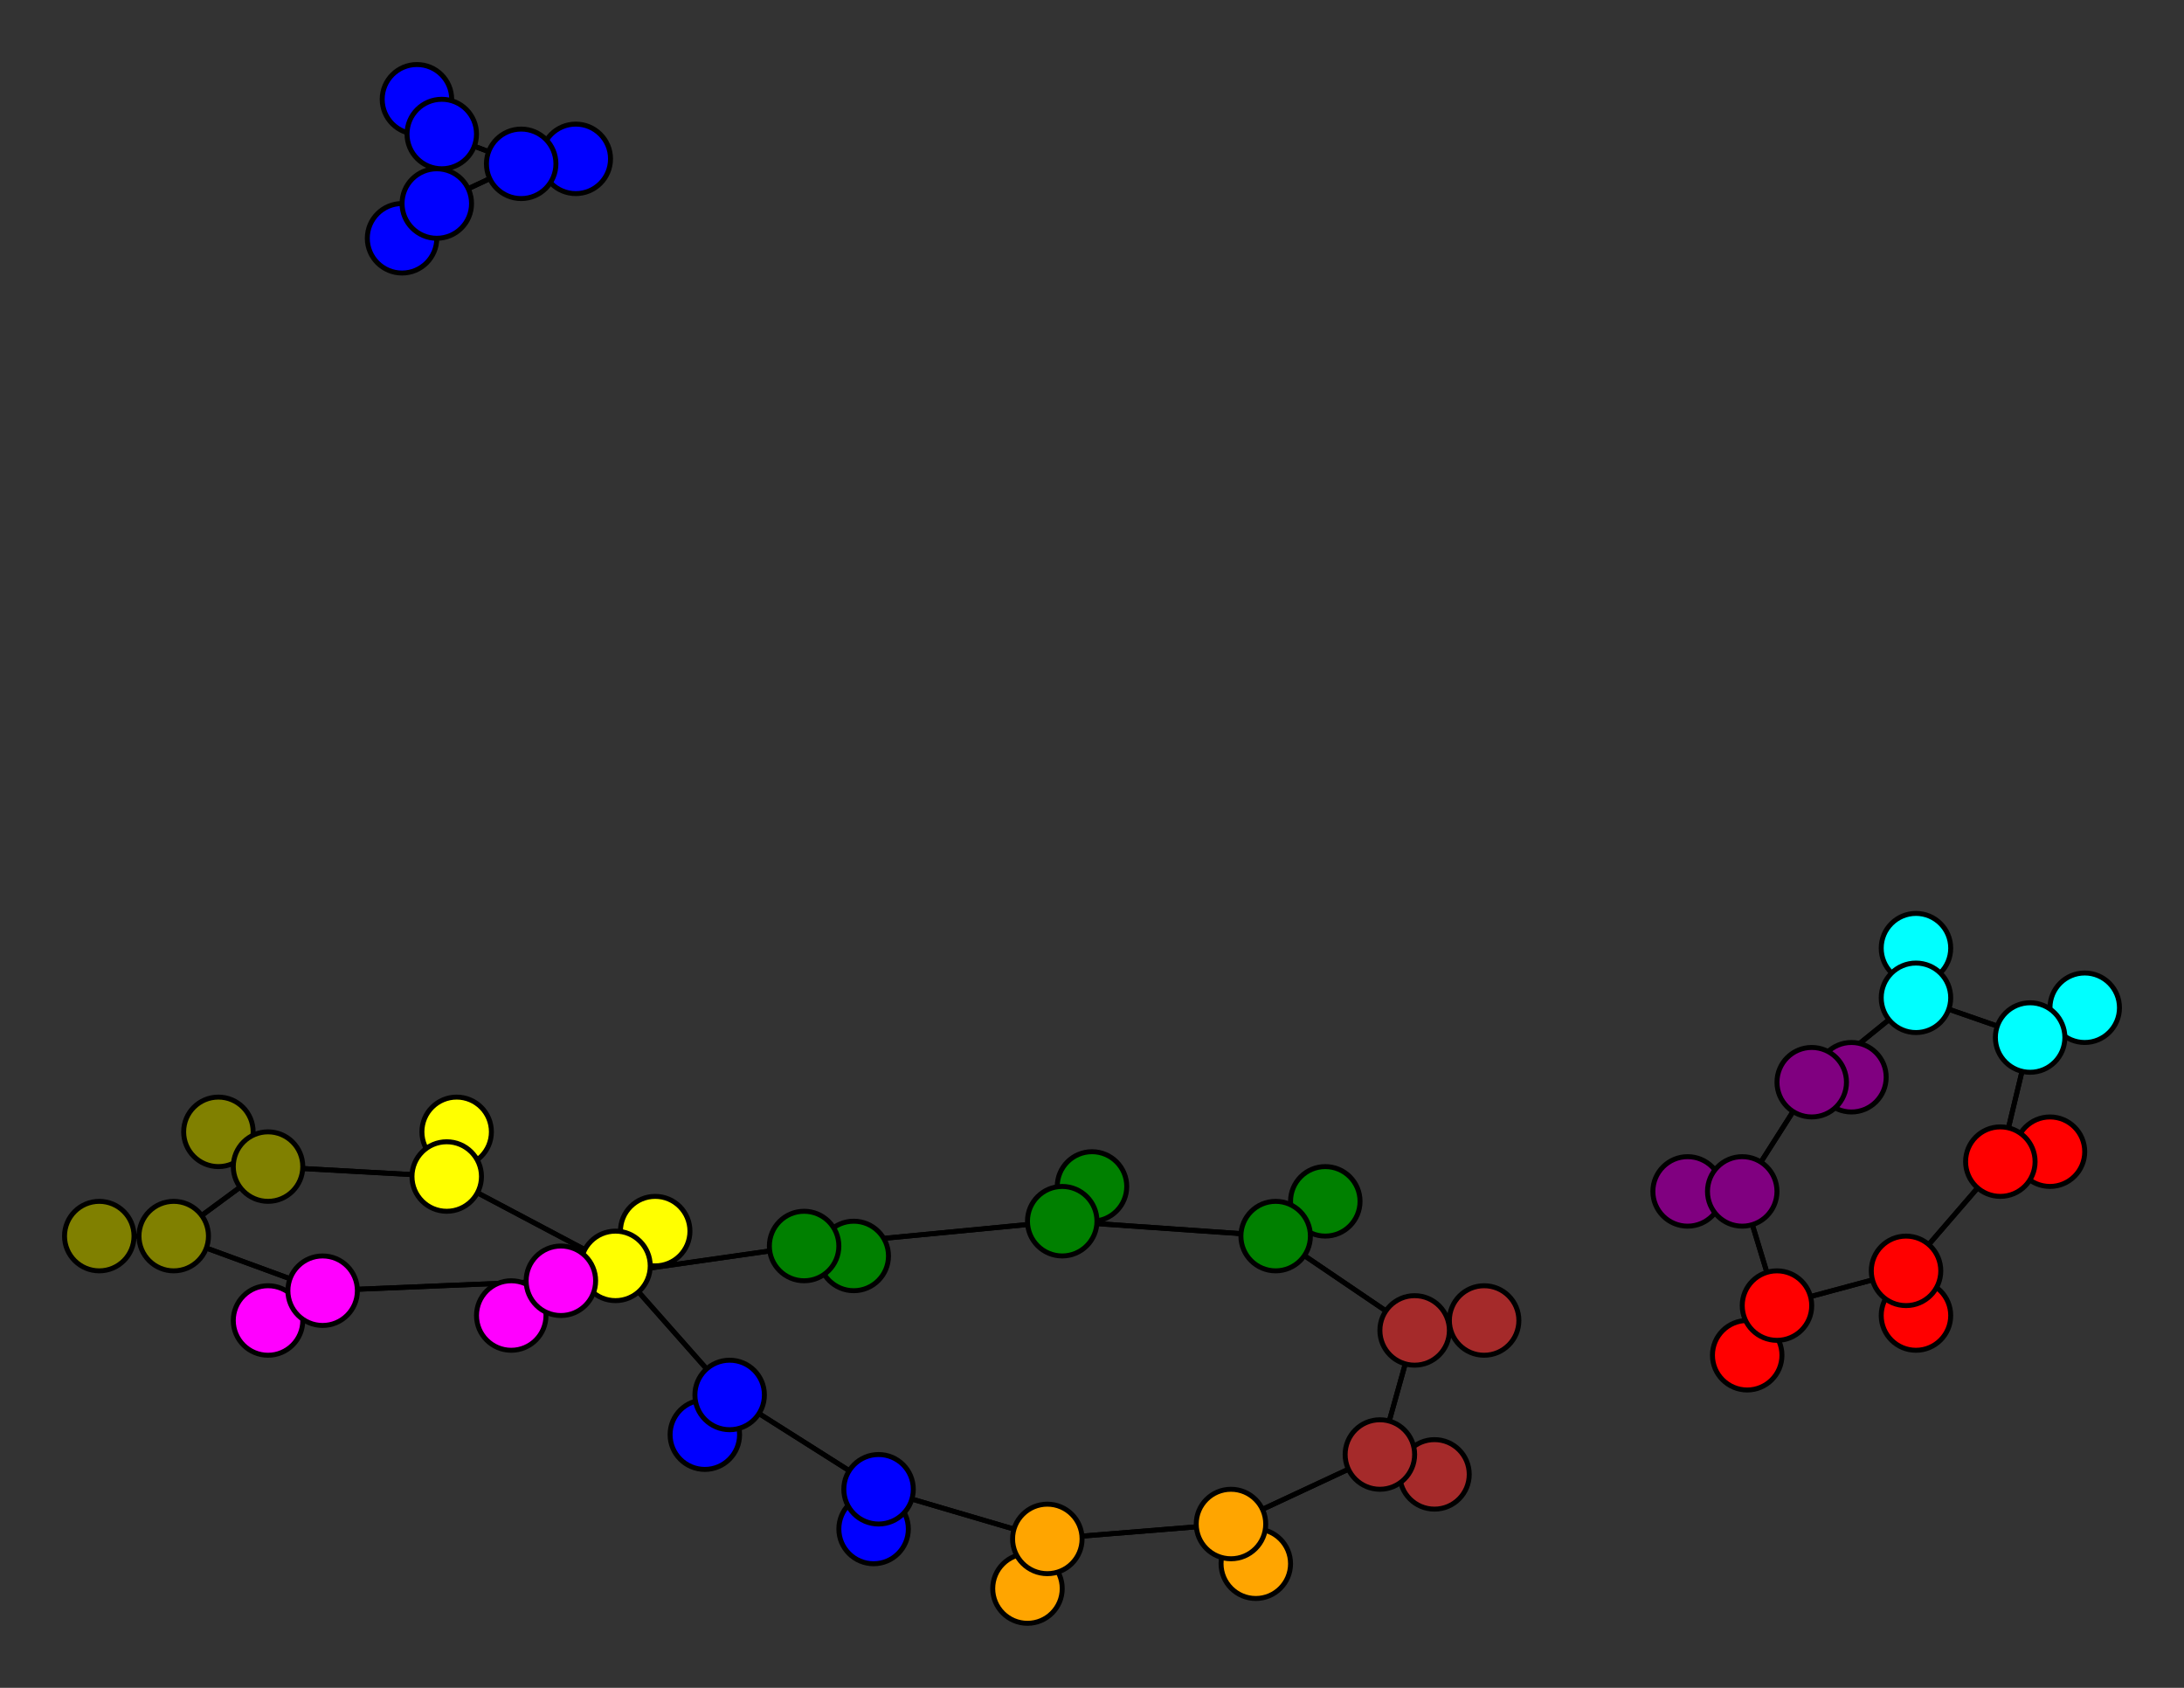 <svg width="440" height="340" xmlns="http://www.w3.org/2000/svg">
<rect width="100%" height="100%" fill="#333333" stroke="none"/>
<path stroke-width="1" stroke="black" d="M 207 320 211 310"/>
<path stroke-width="1" stroke="black" d="M 44 228 54 235"/>
<path stroke-width="1" stroke="black" d="M 113 258 103 265"/>
<path stroke-width="1" stroke="black" d="M 113 258 65 260"/>
<path stroke-width="1" stroke="black" d="M 113 258 162 251"/>
<path stroke-width="1" stroke="black" d="M 103 265 113 258"/>
<path stroke-width="1" stroke="black" d="M 65 260 35 249"/>
<path stroke-width="1" stroke="black" d="M 65 260 113 258"/>
<path stroke-width="1" stroke="black" d="M 65 260 54 266"/>
<path stroke-width="1" stroke="black" d="M 54 266 65 260"/>
<path stroke-width="1" stroke="black" d="M 403 234 409 209"/>
<path stroke-width="1" stroke="black" d="M 403 234 413 232"/>
<path stroke-width="1" stroke="black" d="M 403 234 384 256"/>
<path stroke-width="1" stroke="black" d="M 413 232 403 234"/>
<path stroke-width="1" stroke="black" d="M 89 27 84 20"/>
<path stroke-width="1" stroke="black" d="M 89 27 88 41"/>
<path stroke-width="1" stroke="black" d="M 89 27 105 33"/>
<path stroke-width="1" stroke="black" d="M 84 20 89 27"/>
<path stroke-width="1" stroke="black" d="M 162 251 113 258"/>
<path stroke-width="1" stroke="black" d="M 162 251 172 253"/>
<path stroke-width="1" stroke="black" d="M 162 251 214 246"/>
<path stroke-width="1" stroke="black" d="M 172 253 162 251"/>
<path stroke-width="1" stroke="black" d="M 54 235 90 237"/>
<path stroke-width="1" stroke="black" d="M 214 246 257 249"/>
<path stroke-width="1" stroke="black" d="M 54 235 44 228"/>
<path stroke-width="1" stroke="black" d="M 20 249 35 249"/>
<path stroke-width="1" stroke="black" d="M 257 249 214 246"/>
<path stroke-width="1" stroke="black" d="M 267 242 257 249"/>
<path stroke-width="1" stroke="black" d="M 147 281 142 289"/>
<path stroke-width="1" stroke="black" d="M 147 281 124 255"/>
<path stroke-width="1" stroke="black" d="M 147 281 177 300"/>
<path stroke-width="1" stroke="black" d="M 142 289 147 281"/>
<path stroke-width="1" stroke="black" d="M 278 293 289 297"/>
<path stroke-width="1" stroke="black" d="M 278 293 285 268"/>
<path stroke-width="1" stroke="black" d="M 278 293 248 307"/>
<path stroke-width="1" stroke="black" d="M 289 297 278 293"/>
<path stroke-width="1" stroke="black" d="M 285 268 257 249"/>
<path stroke-width="1" stroke="black" d="M 285 268 278 293"/>
<path stroke-width="1" stroke="black" d="M 285 268 299 266"/>
<path stroke-width="1" stroke="black" d="M 299 266 285 268"/>
<path stroke-width="1" stroke="black" d="M 409 209 420 203"/>
<path stroke-width="1" stroke="black" d="M 409 209 403 234"/>
<path stroke-width="1" stroke="black" d="M 409 209 386 201"/>
<path stroke-width="1" stroke="black" d="M 420 203 409 209"/>
<path stroke-width="1" stroke="black" d="M 35 249 20 249"/>
<path stroke-width="1" stroke="black" d="M 35 249 54 235"/>
<path stroke-width="1" stroke="black" d="M 35 249 65 260"/>
<path stroke-width="1" stroke="black" d="M 54 235 35 249"/>
<path stroke-width="1" stroke="black" d="M 214 246 162 251"/>
<path stroke-width="1" stroke="black" d="M 214 246 220 239"/>
<path stroke-width="1" stroke="black" d="M 220 239 214 246"/>
<path stroke-width="1" stroke="black" d="M 105 33 116 32"/>
<path stroke-width="1" stroke="black" d="M 116 32 105 33"/>
<path stroke-width="1" stroke="black" d="M 177 300 147 281"/>
<path stroke-width="1" stroke="black" d="M 177 300 176 308"/>
<path stroke-width="1" stroke="black" d="M 177 300 211 310"/>
<path stroke-width="1" stroke="black" d="M 176 308 177 300"/>
<path stroke-width="1" stroke="black" d="M 351 240 358 263"/>
<path stroke-width="1" stroke="black" d="M 351 240 340 240"/>
<path stroke-width="1" stroke="black" d="M 351 240 365 218"/>
<path stroke-width="1" stroke="black" d="M 340 240 351 240"/>
<path stroke-width="1" stroke="black" d="M 365 218 386 201"/>
<path stroke-width="1" stroke="black" d="M 365 218 351 240"/>
<path stroke-width="1" stroke="black" d="M 365 218 373 217"/>
<path stroke-width="1" stroke="black" d="M 373 217 365 218"/>
<path stroke-width="1" stroke="black" d="M 248 307 278 293"/>
<path stroke-width="1" stroke="black" d="M 248 307 253 315"/>
<path stroke-width="1" stroke="black" d="M 248 307 211 310"/>
<path stroke-width="1" stroke="black" d="M 253 315 248 307"/>
<path stroke-width="1" stroke="black" d="M 211 310 177 300"/>
<path stroke-width="1" stroke="black" d="M 211 310 248 307"/>
<path stroke-width="1" stroke="black" d="M 211 310 207 320"/>
<path stroke-width="1" stroke="black" d="M 105 33 88 41"/>
<path stroke-width="1" stroke="black" d="M 105 33 89 27"/>
<path stroke-width="1" stroke="black" d="M 81 48 88 41"/>
<path stroke-width="1" stroke="black" d="M 88 41 105 33"/>
<path stroke-width="1" stroke="black" d="M 124 255 147 281"/>
<path stroke-width="1" stroke="black" d="M 124 255 132 248"/>
<path stroke-width="1" stroke="black" d="M 124 255 90 237"/>
<path stroke-width="1" stroke="black" d="M 132 248 124 255"/>
<path stroke-width="1" stroke="black" d="M 90 237 54 235"/>
<path stroke-width="1" stroke="black" d="M 90 237 124 255"/>
<path stroke-width="1" stroke="black" d="M 90 237 92 228"/>
<path stroke-width="1" stroke="black" d="M 92 228 90 237"/>
<path stroke-width="1" stroke="black" d="M 386 201 409 209"/>
<path stroke-width="1" stroke="black" d="M 386 201 386 191"/>
<path stroke-width="1" stroke="black" d="M 257 249 285 268"/>
<path stroke-width="1" stroke="black" d="M 386 201 365 218"/>
<path stroke-width="1" stroke="black" d="M 384 256 403 234"/>
<path stroke-width="1" stroke="black" d="M 384 256 386 265"/>
<path stroke-width="1" stroke="black" d="M 384 256 358 263"/>
<path stroke-width="1" stroke="black" d="M 386 265 384 256"/>
<path stroke-width="1" stroke="black" d="M 358 263 384 256"/>
<path stroke-width="1" stroke="black" d="M 358 263 352 273"/>
<path stroke-width="1" stroke="black" d="M 358 263 351 240"/>
<path stroke-width="1" stroke="black" d="M 352 273 358 263"/>
<path stroke-width="1" stroke="black" d="M 88 41 89 27"/>
<path stroke-width="1" stroke="black" d="M 88 41 81 48"/>
<path stroke-width="1" stroke="black" d="M 386 191 386 201"/>
<path stroke-width="1" stroke="black" d="M 257 249 267 242"/>
<circle cx="207" cy="320" r="7.0" style="fill:orange;stroke:black;stroke-width:1.0"/>
<circle cx="211" cy="310" r="7.0" style="fill:orange;stroke:black;stroke-width:1.0"/>
<circle cx="253" cy="315" r="7.0" style="fill:orange;stroke:black;stroke-width:1.0"/>
<circle cx="248" cy="307" r="7.0" style="fill:orange;stroke:black;stroke-width:1.0"/>
<circle cx="373" cy="217" r="7.0" style="fill:purple;stroke:black;stroke-width:1.0"/>
<circle cx="365" cy="218" r="7.0" style="fill:purple;stroke:black;stroke-width:1.0"/>
<circle cx="340" cy="240" r="7.0" style="fill:purple;stroke:black;stroke-width:1.0"/>
<circle cx="351" cy="240" r="7.0" style="fill:purple;stroke:black;stroke-width:1.0"/>
<circle cx="176" cy="308" r="7.0" style="fill:blue;stroke:black;stroke-width:1.0"/>
<circle cx="177" cy="300" r="7.0" style="fill:blue;stroke:black;stroke-width:1.0"/>
<circle cx="116" cy="32" r="7.0" style="fill:blue;stroke:black;stroke-width:1.0"/>
<circle cx="105" cy="33" r="7.0" style="fill:blue;stroke:black;stroke-width:1.0"/>
<circle cx="81" cy="48" r="7.0" style="fill:blue;stroke:black;stroke-width:1.0"/>
<circle cx="88" cy="41" r="7.0" style="fill:blue;stroke:black;stroke-width:1.0"/>
<circle cx="352" cy="273" r="7.0" style="fill:red;stroke:black;stroke-width:1.0"/>
<circle cx="358" cy="263" r="7.0" style="fill:red;stroke:black;stroke-width:1.0"/>
<circle cx="386" cy="265" r="7.0" style="fill:red;stroke:black;stroke-width:1.0"/>
<circle cx="384" cy="256" r="7.0" style="fill:red;stroke:black;stroke-width:1.0"/>
<circle cx="386" cy="191" r="7.0" style="fill:aqua;stroke:black;stroke-width:1.0"/>
<circle cx="386" cy="201" r="7.0" style="fill:aqua;stroke:black;stroke-width:1.0"/>
<circle cx="92" cy="228" r="7.0" style="fill:yellow;stroke:black;stroke-width:1.0"/>
<circle cx="90" cy="237" r="7.0" style="fill:yellow;stroke:black;stroke-width:1.0"/>
<circle cx="132" cy="248" r="7.0" style="fill:yellow;stroke:black;stroke-width:1.0"/>
<circle cx="124" cy="255" r="7.0" style="fill:yellow;stroke:black;stroke-width:1.0"/>
<circle cx="220" cy="239" r="7.0" style="fill:green;stroke:black;stroke-width:1.0"/>
<circle cx="214" cy="246" r="7.0" style="fill:green;stroke:black;stroke-width:1.0"/>
<circle cx="172" cy="253" r="7.0" style="fill:green;stroke:black;stroke-width:1.0"/>
<circle cx="162" cy="251" r="7.0" style="fill:green;stroke:black;stroke-width:1.0"/>
<circle cx="84" cy="20" r="7.0" style="fill:blue;stroke:black;stroke-width:1.0"/>
<circle cx="89" cy="27" r="7.0" style="fill:blue;stroke:black;stroke-width:1.0"/>
<circle cx="413" cy="232" r="7.0" style="fill:red;stroke:black;stroke-width:1.0"/>
<circle cx="403" cy="234" r="7.0" style="fill:red;stroke:black;stroke-width:1.0"/>
<circle cx="54" cy="266" r="7.0" style="fill:fuchsia;stroke:black;stroke-width:1.0"/>
<circle cx="65" cy="260" r="7.0" style="fill:fuchsia;stroke:black;stroke-width:1.0"/>
<circle cx="103" cy="265" r="7.0" style="fill:fuchsia;stroke:black;stroke-width:1.0"/>
<circle cx="113" cy="258" r="7.0" style="fill:fuchsia;stroke:black;stroke-width:1.0"/>
<circle cx="44" cy="228" r="7.0" style="fill:olive;stroke:black;stroke-width:1.0"/>
<circle cx="54" cy="235" r="7.0" style="fill:olive;stroke:black;stroke-width:1.0"/>
<circle cx="20" cy="249" r="7.0" style="fill:olive;stroke:black;stroke-width:1.0"/>
<circle cx="35" cy="249" r="7.0" style="fill:olive;stroke:black;stroke-width:1.0"/>
<circle cx="420" cy="203" r="7.0" style="fill:aqua;stroke:black;stroke-width:1.0"/>
<circle cx="409" cy="209" r="7.0" style="fill:aqua;stroke:black;stroke-width:1.0"/>
<circle cx="299" cy="266" r="7.0" style="fill:brown;stroke:black;stroke-width:1.0"/>
<circle cx="285" cy="268" r="7.0" style="fill:brown;stroke:black;stroke-width:1.0"/>
<circle cx="289" cy="297" r="7.0" style="fill:brown;stroke:black;stroke-width:1.0"/>
<circle cx="278" cy="293" r="7.0" style="fill:brown;stroke:black;stroke-width:1.0"/>
<circle cx="142" cy="289" r="7.0" style="fill:blue;stroke:black;stroke-width:1.0"/>
<circle cx="147" cy="281" r="7.0" style="fill:blue;stroke:black;stroke-width:1.0"/>
<circle cx="267" cy="242" r="7.0" style="fill:green;stroke:black;stroke-width:1.0"/>
<circle cx="257" cy="249" r="7.0" style="fill:green;stroke:black;stroke-width:1.0"/>
</svg>
